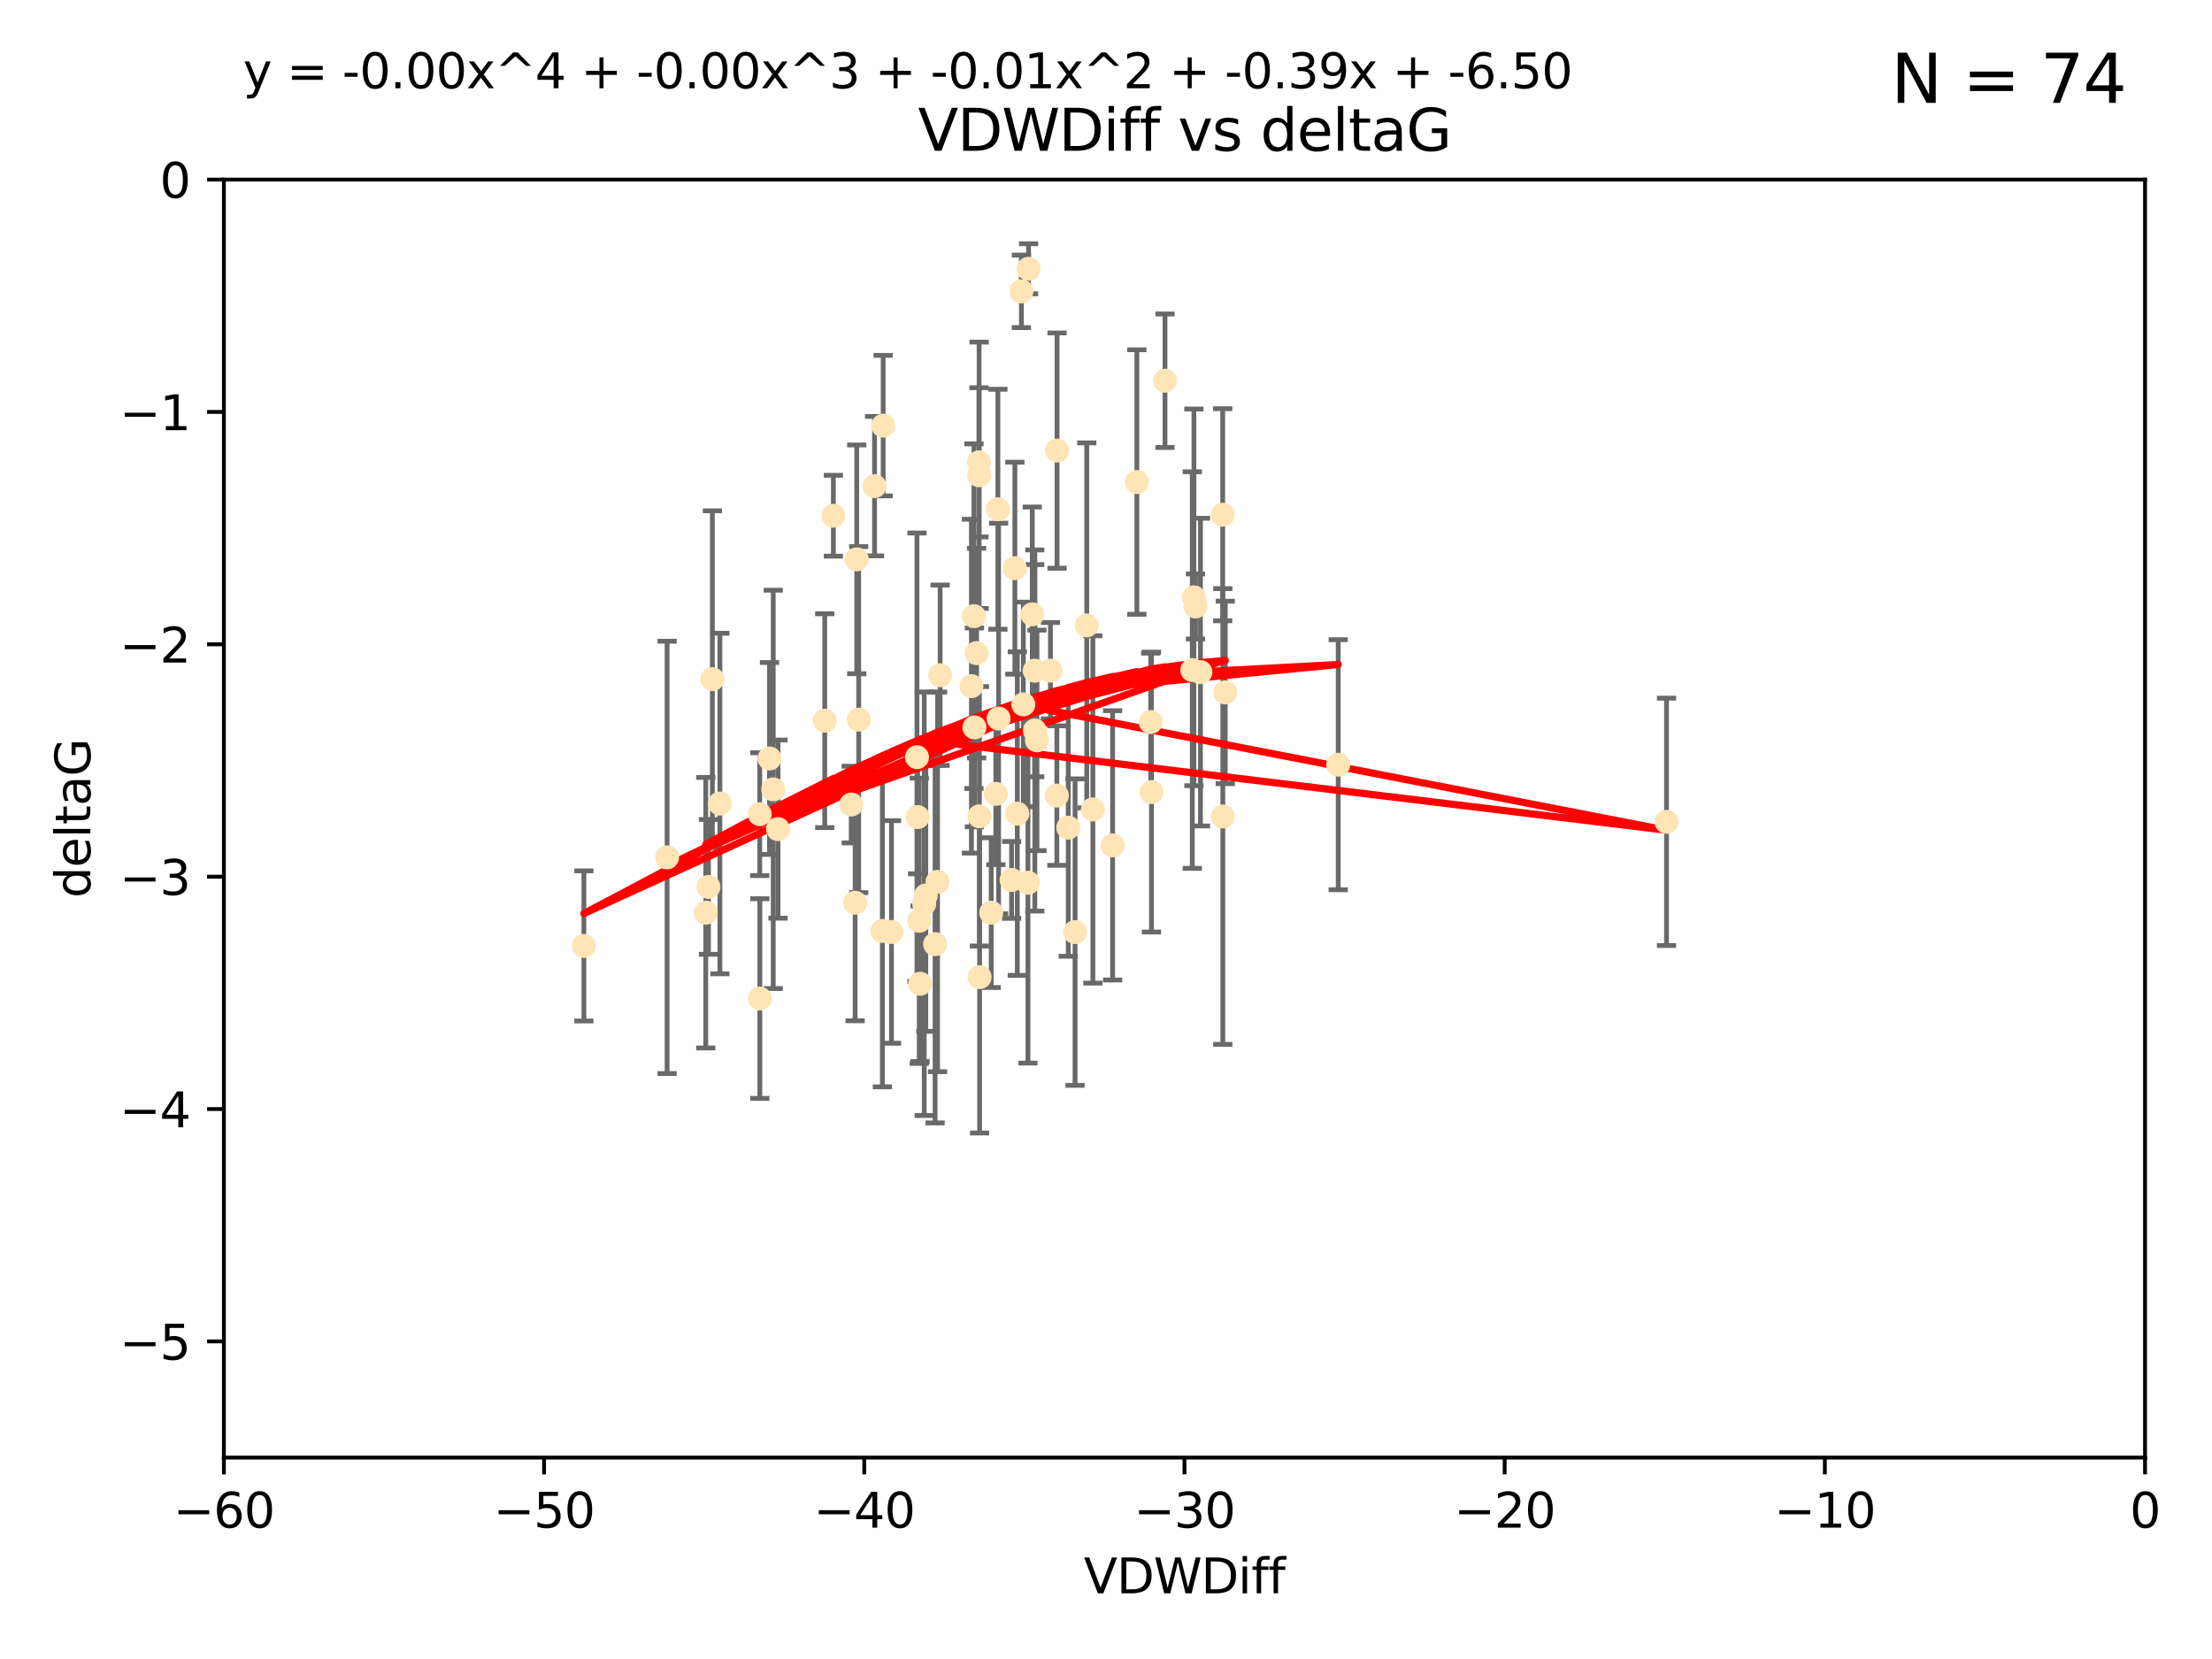 <?xml version="1.0" encoding="utf-8" standalone="no"?>
<!DOCTYPE svg PUBLIC "-//W3C//DTD SVG 1.1//EN"
  "http://www.w3.org/Graphics/SVG/1.1/DTD/svg11.dtd">
<svg xmlns:xlink="http://www.w3.org/1999/xlink" width="460.8pt" height="345.6pt" viewBox="0 0 460.8 345.6" xmlns="http://www.w3.org/2000/svg" version="1.1">
 <defs>
  <style type="text/css">*{stroke-linejoin: round; stroke-linecap: butt}</style>
 </defs>
 <g id="figure_1">
  <g id="patch_1">
   <path d="M 0 345.6 
L 460.8 345.6 
L 460.8 0 
L 0 0 
z
" style="fill: #ffffff"/>
  </g>
  <g id="axes_1">
   <g id="patch_2">
    <path d="M 46.64 303.64 
L 446.85 303.64 
L 446.85 37.411 
L 46.64 37.411 
z
" style="fill: #ffffff"/>
   </g>
   <g id="PathCollection_1">
    <defs>
     <path id="md865c09341" d="M 0 1.118 
C 0.297 1.118 0.581 1 0.791 0.791 
C 1 0.581 1.118 0.297 1.118 0 
C 1.118 -0.297 1 -0.581 0.791 -0.791 
C 0.581 -1 0.297 -1.118 0 -1.118 
C -0.297 -1.118 -0.581 -1 -0.791 -0.791 
C -1 -0.581 -1.118 -0.297 -1.118 0 
C -1.118 0.297 -1 0.581 -0.791 0.791 
C -0.581 1 -0.297 1.118 0 1.118 
z
" style="stroke: #ffe4b5"/>
    </defs>
    <g clip-path="url(#p1e88e13370)">
     <use xlink:href="#md865c09341" x="147.588" y="184.766" style="fill: #ffe4b5; stroke: #ffe4b5"/>
     <use xlink:href="#md865c09341" x="158.268" y="169.607" style="fill: #ffe4b5; stroke: #ffe4b5"/>
     <use xlink:href="#md865c09341" x="173.607" y="107.436" style="fill: #ffe4b5; stroke: #ffe4b5"/>
     <use xlink:href="#md865c09341" x="160.298" y="158.004" style="fill: #ffe4b5; stroke: #ffe4b5"/>
     <use xlink:href="#md865c09341" x="192.864" y="186.549" style="fill: #ffe4b5; stroke: #ffe4b5"/>
     <use xlink:href="#md865c09341" x="161.079" y="164.438" style="fill: #ffe4b5; stroke: #ffe4b5"/>
     <use xlink:href="#md865c09341" x="147.025" y="190.13" style="fill: #ffe4b5; stroke: #ffe4b5"/>
     <use xlink:href="#md865c09341" x="171.808" y="150.131" style="fill: #ffe4b5; stroke: #ffe4b5"/>
     <use xlink:href="#md865c09341" x="149.969" y="167.39" style="fill: #ffe4b5; stroke: #ffe4b5"/>
     <use xlink:href="#md865c09341" x="208.025" y="149.675" style="fill: #ffe4b5; stroke: #ffe4b5"/>
     <use xlink:href="#md865c09341" x="215.547" y="139.719" style="fill: #ffe4b5; stroke: #ffe4b5"/>
     <use xlink:href="#md865c09341" x="195.85" y="140.661" style="fill: #ffe4b5; stroke: #ffe4b5"/>
     <use xlink:href="#md865c09341" x="178.885" y="149.913" style="fill: #ffe4b5; stroke: #ffe4b5"/>
     <use xlink:href="#md865c09341" x="216.016" y="154.227" style="fill: #ffe4b5; stroke: #ffe4b5"/>
     <use xlink:href="#md865c09341" x="202.989" y="151.532" style="fill: #ffe4b5; stroke: #ffe4b5"/>
     <use xlink:href="#md865c09341" x="183.981" y="88.671" style="fill: #ffe4b5; stroke: #ffe4b5"/>
     <use xlink:href="#md865c09341" x="121.635" y="197.053" style="fill: #ffe4b5; stroke: #ffe4b5"/>
     <use xlink:href="#md865c09341" x="227.664" y="168.621" style="fill: #ffe4b5; stroke: #ffe4b5"/>
     <use xlink:href="#md865c09341" x="222.537" y="172.412" style="fill: #ffe4b5; stroke: #ffe4b5"/>
     <use xlink:href="#md865c09341" x="236.832" y="100.413" style="fill: #ffe4b5; stroke: #ffe4b5"/>
     <use xlink:href="#md865c09341" x="220.202" y="93.864" style="fill: #ffe4b5; stroke: #ffe4b5"/>
     <use xlink:href="#md865c09341" x="194.796" y="196.685" style="fill: #ffe4b5; stroke: #ffe4b5"/>
     <use xlink:href="#md865c09341" x="158.289" y="208.018" style="fill: #ffe4b5; stroke: #ffe4b5"/>
     <use xlink:href="#md865c09341" x="203.971" y="99.014" style="fill: #ffe4b5; stroke: #ffe4b5"/>
     <use xlink:href="#md865c09341" x="203.44" y="136.058" style="fill: #ffe4b5; stroke: #ffe4b5"/>
     <use xlink:href="#md865c09341" x="178.473" y="116.525" style="fill: #ffe4b5; stroke: #ffe4b5"/>
     <use xlink:href="#md865c09341" x="195.307" y="183.707" style="fill: #ffe4b5; stroke: #ffe4b5"/>
     <use xlink:href="#md865c09341" x="248.375" y="139.582" style="fill: #ffe4b5; stroke: #ffe4b5"/>
     <use xlink:href="#md865c09341" x="215.044" y="127.973" style="fill: #ffe4b5; stroke: #ffe4b5"/>
     <use xlink:href="#md865c09341" x="220.162" y="165.734" style="fill: #ffe4b5; stroke: #ffe4b5"/>
     <use xlink:href="#md865c09341" x="207.88" y="106.082" style="fill: #ffe4b5; stroke: #ffe4b5"/>
     <use xlink:href="#md865c09341" x="162.073" y="172.719" style="fill: #ffe4b5; stroke: #ffe4b5"/>
     <use xlink:href="#md865c09341" x="202.895" y="128.361" style="fill: #ffe4b5; stroke: #ffe4b5"/>
     <use xlink:href="#md865c09341" x="207.448" y="165.38" style="fill: #ffe4b5; stroke: #ffe4b5"/>
     <use xlink:href="#md865c09341" x="192.534" y="188.264" style="fill: #ffe4b5; stroke: #ffe4b5"/>
     <use xlink:href="#md865c09341" x="254.713" y="107.23" style="fill: #ffe4b5; stroke: #ffe4b5"/>
     <use xlink:href="#md865c09341" x="203.937" y="96.314" style="fill: #ffe4b5; stroke: #ffe4b5"/>
     <use xlink:href="#md865c09341" x="206.488" y="190.122" style="fill: #ffe4b5; stroke: #ffe4b5"/>
     <use xlink:href="#md865c09341" x="239.716" y="150.407" style="fill: #ffe4b5; stroke: #ffe4b5"/>
     <use xlink:href="#md865c09341" x="254.736" y="170.091" style="fill: #ffe4b5; stroke: #ffe4b5"/>
     <use xlink:href="#md865c09341" x="148.403" y="141.486" style="fill: #ffe4b5; stroke: #ffe4b5"/>
     <use xlink:href="#md865c09341" x="177.327" y="167.599" style="fill: #ffe4b5; stroke: #ffe4b5"/>
     <use xlink:href="#md865c09341" x="204.03" y="170.053" style="fill: #ffe4b5; stroke: #ffe4b5"/>
     <use xlink:href="#md865c09341" x="138.969" y="178.609" style="fill: #ffe4b5; stroke: #ffe4b5"/>
     <use xlink:href="#md865c09341" x="223.956" y="194.171" style="fill: #ffe4b5; stroke: #ffe4b5"/>
     <use xlink:href="#md865c09341" x="204.07" y="203.552" style="fill: #ffe4b5; stroke: #ffe4b5"/>
     <use xlink:href="#md865c09341" x="214.267" y="55.993" style="fill: #ffe4b5; stroke: #ffe4b5"/>
     <use xlink:href="#md865c09341" x="191.68" y="204.935" style="fill: #ffe4b5; stroke: #ffe4b5"/>
     <use xlink:href="#md865c09341" x="191.022" y="157.739" style="fill: #ffe4b5; stroke: #ffe4b5"/>
     <use xlink:href="#md865c09341" x="182.183" y="101.272" style="fill: #ffe4b5; stroke: #ffe4b5"/>
     <use xlink:href="#md865c09341" x="213.182" y="146.744" style="fill: #ffe4b5; stroke: #ffe4b5"/>
     <use xlink:href="#md865c09341" x="191.498" y="191.817" style="fill: #ffe4b5; stroke: #ffe4b5"/>
     <use xlink:href="#md865c09341" x="347.165" y="171.206" style="fill: #ffe4b5; stroke: #ffe4b5"/>
     <use xlink:href="#md865c09341" x="211.418" y="118.359" style="fill: #ffe4b5; stroke: #ffe4b5"/>
     <use xlink:href="#md865c09341" x="242.69" y="79.314" style="fill: #ffe4b5; stroke: #ffe4b5"/>
     <use xlink:href="#md865c09341" x="239.871" y="165.004" style="fill: #ffe4b5; stroke: #ffe4b5"/>
     <use xlink:href="#md865c09341" x="250.08" y="140.015" style="fill: #ffe4b5; stroke: #ffe4b5"/>
     <use xlink:href="#md865c09341" x="210.737" y="183.309" style="fill: #ffe4b5; stroke: #ffe4b5"/>
     <use xlink:href="#md865c09341" x="214.139" y="183.887" style="fill: #ffe4b5; stroke: #ffe4b5"/>
     <use xlink:href="#md865c09341" x="211.923" y="169.493" style="fill: #ffe4b5; stroke: #ffe4b5"/>
     <use xlink:href="#md865c09341" x="178.137" y="188.059" style="fill: #ffe4b5; stroke: #ffe4b5"/>
     <use xlink:href="#md865c09341" x="249.042" y="126.338" style="fill: #ffe4b5; stroke: #ffe4b5"/>
     <use xlink:href="#md865c09341" x="255.247" y="144.242" style="fill: #ffe4b5; stroke: #ffe4b5"/>
     <use xlink:href="#md865c09341" x="191.164" y="170.206" style="fill: #ffe4b5; stroke: #ffe4b5"/>
     <use xlink:href="#md865c09341" x="185.708" y="194.143" style="fill: #ffe4b5; stroke: #ffe4b5"/>
     <use xlink:href="#md865c09341" x="226.39" y="130.268" style="fill: #ffe4b5; stroke: #ffe4b5"/>
     <use xlink:href="#md865c09341" x="231.774" y="176.104" style="fill: #ffe4b5; stroke: #ffe4b5"/>
     <use xlink:href="#md865c09341" x="278.774" y="159.303" style="fill: #ffe4b5; stroke: #ffe4b5"/>
     <use xlink:href="#md865c09341" x="218.828" y="139.717" style="fill: #ffe4b5; stroke: #ffe4b5"/>
     <use xlink:href="#md865c09341" x="183.817" y="193.93" style="fill: #ffe4b5; stroke: #ffe4b5"/>
     <use xlink:href="#md865c09341" x="212.776" y="60.697" style="fill: #ffe4b5; stroke: #ffe4b5"/>
     <use xlink:href="#md865c09341" x="248.715" y="124.44" style="fill: #ffe4b5; stroke: #ffe4b5"/>
     <use xlink:href="#md865c09341" x="215.574" y="152.182" style="fill: #ffe4b5; stroke: #ffe4b5"/>
     <use xlink:href="#md865c09341" x="202.366" y="142.938" style="fill: #ffe4b5; stroke: #ffe4b5"/>
    </g>
   </g>
   <g id="matplotlib.axis_1">
    <g id="xtick_1">
     <g id="line2d_1">
      <defs>
       <path id="mcacb048eac" d="M 0 0 
L 0 3.5 
" style="stroke: #000000; stroke-width: 0.8"/>
      </defs>
      <g>
       <use xlink:href="#mcacb048eac" x="46.64" y="303.64" style="stroke: #000000; stroke-width: 0.8"/>
      </g>
     </g>
     <g id="text_1">
      <!-- −60 -->
      <g transform="translate(36.088 318.238)scale(0.1 -0.1)">
       <defs>
        <path id="DejaVuSans-2212" d="M 678 2272 
L 4684 2272 
L 4684 1741 
L 678 1741 
L 678 2272 
z
" transform="scale(0.016)"/>
        <path id="DejaVuSans-36" d="M 2113 2584 
Q 1688 2584 1439 2293 
Q 1191 2003 1191 1497 
Q 1191 994 1439 701 
Q 1688 409 2113 409 
Q 2538 409 2786 701 
Q 3034 994 3034 1497 
Q 3034 2003 2786 2293 
Q 2538 2584 2113 2584 
z
M 3366 4563 
L 3366 3988 
Q 3128 4100 2886 4159 
Q 2644 4219 2406 4219 
Q 1781 4219 1451 3797 
Q 1122 3375 1075 2522 
Q 1259 2794 1537 2939 
Q 1816 3084 2150 3084 
Q 2853 3084 3261 2657 
Q 3669 2231 3669 1497 
Q 3669 778 3244 343 
Q 2819 -91 2113 -91 
Q 1303 -91 875 529 
Q 447 1150 447 2328 
Q 447 3434 972 4092 
Q 1497 4750 2381 4750 
Q 2619 4750 2861 4703 
Q 3103 4656 3366 4563 
z
" transform="scale(0.016)"/>
        <path id="DejaVuSans-30" d="M 2034 4250 
Q 1547 4250 1301 3770 
Q 1056 3291 1056 2328 
Q 1056 1369 1301 889 
Q 1547 409 2034 409 
Q 2525 409 2770 889 
Q 3016 1369 3016 2328 
Q 3016 3291 2770 3770 
Q 2525 4250 2034 4250 
z
M 2034 4750 
Q 2819 4750 3233 4129 
Q 3647 3509 3647 2328 
Q 3647 1150 3233 529 
Q 2819 -91 2034 -91 
Q 1250 -91 836 529 
Q 422 1150 422 2328 
Q 422 3509 836 4129 
Q 1250 4750 2034 4750 
z
" transform="scale(0.016)"/>
       </defs>
       <use xlink:href="#DejaVuSans-2212"/>
       <use xlink:href="#DejaVuSans-36" x="83.789"/>
       <use xlink:href="#DejaVuSans-30" x="147.412"/>
      </g>
     </g>
    </g>
    <g id="xtick_2">
     <g id="line2d_2">
      <g>
       <use xlink:href="#mcacb048eac" x="113.342" y="303.64" style="stroke: #000000; stroke-width: 0.8"/>
      </g>
     </g>
     <g id="text_2">
      <!-- −50 -->
      <g transform="translate(102.789 318.238)scale(0.1 -0.1)">
       <defs>
        <path id="DejaVuSans-35" d="M 691 4666 
L 3169 4666 
L 3169 4134 
L 1269 4134 
L 1269 2991 
Q 1406 3038 1543 3061 
Q 1681 3084 1819 3084 
Q 2600 3084 3056 2656 
Q 3513 2228 3513 1497 
Q 3513 744 3044 326 
Q 2575 -91 1722 -91 
Q 1428 -91 1123 -41 
Q 819 9 494 109 
L 494 744 
Q 775 591 1075 516 
Q 1375 441 1709 441 
Q 2250 441 2565 725 
Q 2881 1009 2881 1497 
Q 2881 1984 2565 2268 
Q 2250 2553 1709 2553 
Q 1456 2553 1204 2497 
Q 953 2441 691 2322 
L 691 4666 
z
" transform="scale(0.016)"/>
       </defs>
       <use xlink:href="#DejaVuSans-2212"/>
       <use xlink:href="#DejaVuSans-35" x="83.789"/>
       <use xlink:href="#DejaVuSans-30" x="147.412"/>
      </g>
     </g>
    </g>
    <g id="xtick_3">
     <g id="line2d_3">
      <g>
       <use xlink:href="#mcacb048eac" x="180.043" y="303.64" style="stroke: #000000; stroke-width: 0.8"/>
      </g>
     </g>
     <g id="text_3">
      <!-- −40 -->
      <g transform="translate(169.491 318.238)scale(0.1 -0.1)">
       <defs>
        <path id="DejaVuSans-34" d="M 2419 4116 
L 825 1625 
L 2419 1625 
L 2419 4116 
z
M 2253 4666 
L 3047 4666 
L 3047 1625 
L 3713 1625 
L 3713 1100 
L 3047 1100 
L 3047 0 
L 2419 0 
L 2419 1100 
L 313 1100 
L 313 1709 
L 2253 4666 
z
" transform="scale(0.016)"/>
       </defs>
       <use xlink:href="#DejaVuSans-2212"/>
       <use xlink:href="#DejaVuSans-34" x="83.789"/>
       <use xlink:href="#DejaVuSans-30" x="147.412"/>
      </g>
     </g>
    </g>
    <g id="xtick_4">
     <g id="line2d_4">
      <g>
       <use xlink:href="#mcacb048eac" x="246.745" y="303.64" style="stroke: #000000; stroke-width: 0.8"/>
      </g>
     </g>
     <g id="text_4">
      <!-- −30 -->
      <g transform="translate(236.193 318.238)scale(0.1 -0.1)">
       <defs>
        <path id="DejaVuSans-33" d="M 2597 2516 
Q 3050 2419 3304 2112 
Q 3559 1806 3559 1356 
Q 3559 666 3084 287 
Q 2609 -91 1734 -91 
Q 1441 -91 1130 -33 
Q 819 25 488 141 
L 488 750 
Q 750 597 1062 519 
Q 1375 441 1716 441 
Q 2309 441 2620 675 
Q 2931 909 2931 1356 
Q 2931 1769 2642 2001 
Q 2353 2234 1838 2234 
L 1294 2234 
L 1294 2753 
L 1863 2753 
Q 2328 2753 2575 2939 
Q 2822 3125 2822 3475 
Q 2822 3834 2567 4026 
Q 2313 4219 1838 4219 
Q 1578 4219 1281 4162 
Q 984 4106 628 3988 
L 628 4550 
Q 988 4650 1302 4700 
Q 1616 4750 1894 4750 
Q 2613 4750 3031 4423 
Q 3450 4097 3450 3541 
Q 3450 3153 3228 2886 
Q 3006 2619 2597 2516 
z
" transform="scale(0.016)"/>
       </defs>
       <use xlink:href="#DejaVuSans-2212"/>
       <use xlink:href="#DejaVuSans-33" x="83.789"/>
       <use xlink:href="#DejaVuSans-30" x="147.412"/>
      </g>
     </g>
    </g>
    <g id="xtick_5">
     <g id="line2d_5">
      <g>
       <use xlink:href="#mcacb048eac" x="313.447" y="303.64" style="stroke: #000000; stroke-width: 0.8"/>
      </g>
     </g>
     <g id="text_5">
      <!-- −20 -->
      <g transform="translate(302.894 318.238)scale(0.1 -0.1)">
       <defs>
        <path id="DejaVuSans-32" d="M 1228 531 
L 3431 531 
L 3431 0 
L 469 0 
L 469 531 
Q 828 903 1448 1529 
Q 2069 2156 2228 2338 
Q 2531 2678 2651 2914 
Q 2772 3150 2772 3378 
Q 2772 3750 2511 3984 
Q 2250 4219 1831 4219 
Q 1534 4219 1204 4116 
Q 875 4013 500 3803 
L 500 4441 
Q 881 4594 1212 4672 
Q 1544 4750 1819 4750 
Q 2544 4750 2975 4387 
Q 3406 4025 3406 3419 
Q 3406 3131 3298 2873 
Q 3191 2616 2906 2266 
Q 2828 2175 2409 1742 
Q 1991 1309 1228 531 
z
" transform="scale(0.016)"/>
       </defs>
       <use xlink:href="#DejaVuSans-2212"/>
       <use xlink:href="#DejaVuSans-32" x="83.789"/>
       <use xlink:href="#DejaVuSans-30" x="147.412"/>
      </g>
     </g>
    </g>
    <g id="xtick_6">
     <g id="line2d_6">
      <g>
       <use xlink:href="#mcacb048eac" x="380.148" y="303.64" style="stroke: #000000; stroke-width: 0.8"/>
      </g>
     </g>
     <g id="text_6">
      <!-- −10 -->
      <g transform="translate(369.596 318.238)scale(0.1 -0.1)">
       <defs>
        <path id="DejaVuSans-31" d="M 794 531 
L 1825 531 
L 1825 4091 
L 703 3866 
L 703 4441 
L 1819 4666 
L 2450 4666 
L 2450 531 
L 3481 531 
L 3481 0 
L 794 0 
L 794 531 
z
" transform="scale(0.016)"/>
       </defs>
       <use xlink:href="#DejaVuSans-2212"/>
       <use xlink:href="#DejaVuSans-31" x="83.789"/>
       <use xlink:href="#DejaVuSans-30" x="147.412"/>
      </g>
     </g>
    </g>
    <g id="xtick_7">
     <g id="line2d_7">
      <g>
       <use xlink:href="#mcacb048eac" x="446.85" y="303.64" style="stroke: #000000; stroke-width: 0.8"/>
      </g>
     </g>
     <g id="text_7">
      <!-- 0 -->
      <g transform="translate(443.669 318.238)scale(0.1 -0.1)">
       <use xlink:href="#DejaVuSans-30"/>
      </g>
     </g>
    </g>
    <g id="text_8">
     <!-- VDWDiff -->
     <g transform="translate(225.772 331.917)scale(0.1 -0.1)">
      <defs>
       <path id="DejaVuSans-56" d="M 1831 0 
L 50 4666 
L 709 4666 
L 2188 738 
L 3669 4666 
L 4325 4666 
L 2547 0 
L 1831 0 
z
" transform="scale(0.016)"/>
       <path id="DejaVuSans-44" d="M 1259 4147 
L 1259 519 
L 2022 519 
Q 2988 519 3436 956 
Q 3884 1394 3884 2338 
Q 3884 3275 3436 3711 
Q 2988 4147 2022 4147 
L 1259 4147 
z
M 628 4666 
L 1925 4666 
Q 3281 4666 3915 4102 
Q 4550 3538 4550 2338 
Q 4550 1131 3912 565 
Q 3275 0 1925 0 
L 628 0 
L 628 4666 
z
" transform="scale(0.016)"/>
       <path id="DejaVuSans-57" d="M 213 4666 
L 850 4666 
L 1831 722 
L 2809 4666 
L 3519 4666 
L 4500 722 
L 5478 4666 
L 6119 4666 
L 4947 0 
L 4153 0 
L 3169 4050 
L 2175 0 
L 1381 0 
L 213 4666 
z
" transform="scale(0.016)"/>
       <path id="DejaVuSans-69" d="M 603 3500 
L 1178 3500 
L 1178 0 
L 603 0 
L 603 3500 
z
M 603 4863 
L 1178 4863 
L 1178 4134 
L 603 4134 
L 603 4863 
z
" transform="scale(0.016)"/>
       <path id="DejaVuSans-66" d="M 2375 4863 
L 2375 4384 
L 1825 4384 
Q 1516 4384 1395 4259 
Q 1275 4134 1275 3809 
L 1275 3500 
L 2222 3500 
L 2222 3053 
L 1275 3053 
L 1275 0 
L 697 0 
L 697 3053 
L 147 3053 
L 147 3500 
L 697 3500 
L 697 3744 
Q 697 4328 969 4595 
Q 1241 4863 1831 4863 
L 2375 4863 
z
" transform="scale(0.016)"/>
      </defs>
      <use xlink:href="#DejaVuSans-56"/>
      <use xlink:href="#DejaVuSans-44" x="68.408"/>
      <use xlink:href="#DejaVuSans-57" x="145.41"/>
      <use xlink:href="#DejaVuSans-44" x="244.287"/>
      <use xlink:href="#DejaVuSans-69" x="321.289"/>
      <use xlink:href="#DejaVuSans-66" x="349.072"/>
      <use xlink:href="#DejaVuSans-66" x="384.277"/>
     </g>
    </g>
   </g>
   <g id="matplotlib.axis_2">
    <g id="ytick_1">
     <g id="line2d_8">
      <defs>
       <path id="m0f5e68c140" d="M 0 0 
L -3.5 0 
" style="stroke: #000000; stroke-width: 0.8"/>
      </defs>
      <g>
       <use xlink:href="#m0f5e68c140" x="46.64" y="279.437" style="stroke: #000000; stroke-width: 0.8"/>
      </g>
     </g>
     <g id="text_9">
      <!-- −5 -->
      <g transform="translate(24.898 283.237)scale(0.1 -0.1)">
       <use xlink:href="#DejaVuSans-2212"/>
       <use xlink:href="#DejaVuSans-35" x="83.789"/>
      </g>
     </g>
    </g>
    <g id="ytick_2">
     <g id="line2d_9">
      <g>
       <use xlink:href="#m0f5e68c140" x="46.64" y="231.032" style="stroke: #000000; stroke-width: 0.8"/>
      </g>
     </g>
     <g id="text_10">
      <!-- −4 -->
      <g transform="translate(24.898 234.831)scale(0.1 -0.1)">
       <use xlink:href="#DejaVuSans-2212"/>
       <use xlink:href="#DejaVuSans-34" x="83.789"/>
      </g>
     </g>
    </g>
    <g id="ytick_3">
     <g id="line2d_10">
      <g>
       <use xlink:href="#m0f5e68c140" x="46.64" y="182.627" style="stroke: #000000; stroke-width: 0.8"/>
      </g>
     </g>
     <g id="text_11">
      <!-- −3 -->
      <g transform="translate(24.898 186.426)scale(0.1 -0.1)">
       <use xlink:href="#DejaVuSans-2212"/>
       <use xlink:href="#DejaVuSans-33" x="83.789"/>
      </g>
     </g>
    </g>
    <g id="ytick_4">
     <g id="line2d_11">
      <g>
       <use xlink:href="#m0f5e68c140" x="46.64" y="134.222" style="stroke: #000000; stroke-width: 0.8"/>
      </g>
     </g>
     <g id="text_12">
      <!-- −2 -->
      <g transform="translate(24.898 138.021)scale(0.1 -0.1)">
       <use xlink:href="#DejaVuSans-2212"/>
       <use xlink:href="#DejaVuSans-32" x="83.789"/>
      </g>
     </g>
    </g>
    <g id="ytick_5">
     <g id="line2d_12">
      <g>
       <use xlink:href="#m0f5e68c140" x="46.64" y="85.816" style="stroke: #000000; stroke-width: 0.8"/>
      </g>
     </g>
     <g id="text_13">
      <!-- −1 -->
      <g transform="translate(24.898 89.616)scale(0.1 -0.1)">
       <use xlink:href="#DejaVuSans-2212"/>
       <use xlink:href="#DejaVuSans-31" x="83.789"/>
      </g>
     </g>
    </g>
    <g id="ytick_6">
     <g id="line2d_13">
      <g>
       <use xlink:href="#m0f5e68c140" x="46.64" y="37.411" style="stroke: #000000; stroke-width: 0.8"/>
      </g>
     </g>
     <g id="text_14">
      <!-- 0 -->
      <g transform="translate(33.278 41.21)scale(0.1 -0.1)">
       <use xlink:href="#DejaVuSans-30"/>
      </g>
     </g>
    </g>
    <g id="text_15">
     <!-- deltaG -->
     <g transform="translate(18.818 187.064)rotate(-90)scale(0.1 -0.1)">
      <defs>
       <path id="DejaVuSans-64" d="M 2906 2969 
L 2906 4863 
L 3481 4863 
L 3481 0 
L 2906 0 
L 2906 525 
Q 2725 213 2448 61 
Q 2172 -91 1784 -91 
Q 1150 -91 751 415 
Q 353 922 353 1747 
Q 353 2572 751 3078 
Q 1150 3584 1784 3584 
Q 2172 3584 2448 3432 
Q 2725 3281 2906 2969 
z
M 947 1747 
Q 947 1113 1208 752 
Q 1469 391 1925 391 
Q 2381 391 2643 752 
Q 2906 1113 2906 1747 
Q 2906 2381 2643 2742 
Q 2381 3103 1925 3103 
Q 1469 3103 1208 2742 
Q 947 2381 947 1747 
z
" transform="scale(0.016)"/>
       <path id="DejaVuSans-65" d="M 3597 1894 
L 3597 1613 
L 953 1613 
Q 991 1019 1311 708 
Q 1631 397 2203 397 
Q 2534 397 2845 478 
Q 3156 559 3463 722 
L 3463 178 
Q 3153 47 2828 -22 
Q 2503 -91 2169 -91 
Q 1331 -91 842 396 
Q 353 884 353 1716 
Q 353 2575 817 3079 
Q 1281 3584 2069 3584 
Q 2775 3584 3186 3129 
Q 3597 2675 3597 1894 
z
M 3022 2063 
Q 3016 2534 2758 2815 
Q 2500 3097 2075 3097 
Q 1594 3097 1305 2825 
Q 1016 2553 972 2059 
L 3022 2063 
z
" transform="scale(0.016)"/>
       <path id="DejaVuSans-6c" d="M 603 4863 
L 1178 4863 
L 1178 0 
L 603 0 
L 603 4863 
z
" transform="scale(0.016)"/>
       <path id="DejaVuSans-74" d="M 1172 4494 
L 1172 3500 
L 2356 3500 
L 2356 3053 
L 1172 3053 
L 1172 1153 
Q 1172 725 1289 603 
Q 1406 481 1766 481 
L 2356 481 
L 2356 0 
L 1766 0 
Q 1100 0 847 248 
Q 594 497 594 1153 
L 594 3053 
L 172 3053 
L 172 3500 
L 594 3500 
L 594 4494 
L 1172 4494 
z
" transform="scale(0.016)"/>
       <path id="DejaVuSans-61" d="M 2194 1759 
Q 1497 1759 1228 1600 
Q 959 1441 959 1056 
Q 959 750 1161 570 
Q 1363 391 1709 391 
Q 2188 391 2477 730 
Q 2766 1069 2766 1631 
L 2766 1759 
L 2194 1759 
z
M 3341 1997 
L 3341 0 
L 2766 0 
L 2766 531 
Q 2569 213 2275 61 
Q 1981 -91 1556 -91 
Q 1019 -91 701 211 
Q 384 513 384 1019 
Q 384 1609 779 1909 
Q 1175 2209 1959 2209 
L 2766 2209 
L 2766 2266 
Q 2766 2663 2505 2880 
Q 2244 3097 1772 3097 
Q 1472 3097 1187 3025 
Q 903 2953 641 2809 
L 641 3341 
Q 956 3463 1253 3523 
Q 1550 3584 1831 3584 
Q 2591 3584 2966 3190 
Q 3341 2797 3341 1997 
z
" transform="scale(0.016)"/>
       <path id="DejaVuSans-47" d="M 3809 666 
L 3809 1919 
L 2778 1919 
L 2778 2438 
L 4434 2438 
L 4434 434 
Q 4069 175 3628 42 
Q 3188 -91 2688 -91 
Q 1594 -91 976 548 
Q 359 1188 359 2328 
Q 359 3472 976 4111 
Q 1594 4750 2688 4750 
Q 3144 4750 3555 4637 
Q 3966 4525 4313 4306 
L 4313 3634 
Q 3963 3931 3569 4081 
Q 3175 4231 2741 4231 
Q 1884 4231 1454 3753 
Q 1025 3275 1025 2328 
Q 1025 1384 1454 906 
Q 1884 428 2741 428 
Q 3075 428 3337 486 
Q 3600 544 3809 666 
z
" transform="scale(0.016)"/>
      </defs>
      <use xlink:href="#DejaVuSans-64"/>
      <use xlink:href="#DejaVuSans-65" x="63.477"/>
      <use xlink:href="#DejaVuSans-6c" x="125"/>
      <use xlink:href="#DejaVuSans-74" x="152.783"/>
      <use xlink:href="#DejaVuSans-61" x="191.992"/>
      <use xlink:href="#DejaVuSans-47" x="253.271"/>
     </g>
    </g>
   </g>
   <g id="LineCollection_1">
    <path d="M 147.588 198.805 
L 147.588 170.727 
" clip-path="url(#p1e88e13370)" style="fill: none; stroke: #696969"/>
    <path d="M 158.268 182.403 
L 158.268 156.81 
" clip-path="url(#p1e88e13370)" style="fill: none; stroke: #696969"/>
    <path d="M 173.607 115.86 
L 173.607 99.013 
" clip-path="url(#p1e88e13370)" style="fill: none; stroke: #696969"/>
    <path d="M 160.298 177.999 
L 160.298 138.009 
" clip-path="url(#p1e88e13370)" style="fill: none; stroke: #696969"/>
    <path d="M 192.864 214.844 
L 192.864 158.255 
" clip-path="url(#p1e88e13370)" style="fill: none; stroke: #696969"/>
    <path d="M 161.079 205.929 
L 161.079 122.946 
" clip-path="url(#p1e88e13370)" style="fill: none; stroke: #696969"/>
    <path d="M 147.025 218.31 
L 147.025 161.95 
" clip-path="url(#p1e88e13370)" style="fill: none; stroke: #696969"/>
    <path d="M 171.808 172.406 
L 171.808 127.855 
" clip-path="url(#p1e88e13370)" style="fill: none; stroke: #696969"/>
    <path d="M 149.969 202.867 
L 149.969 131.914 
" clip-path="url(#p1e88e13370)" style="fill: none; stroke: #696969"/>
    <path d="M 208.025 190.364 
L 208.025 108.987 
" clip-path="url(#p1e88e13370)" style="fill: none; stroke: #696969"/>
    <path d="M 215.547 161.816 
L 215.547 117.621 
" clip-path="url(#p1e88e13370)" style="fill: none; stroke: #696969"/>
    <path d="M 195.85 159.451 
L 195.85 121.871 
" clip-path="url(#p1e88e13370)" style="fill: none; stroke: #696969"/>
    <path d="M 178.885 185.953 
L 178.885 113.873 
" clip-path="url(#p1e88e13370)" style="fill: none; stroke: #696969"/>
    <path d="M 216.016 177.192 
L 216.016 131.263 
" clip-path="url(#p1e88e13370)" style="fill: none; stroke: #696969"/>
    <path d="M 202.989 172.239 
L 202.989 130.826 
" clip-path="url(#p1e88e13370)" style="fill: none; stroke: #696969"/>
    <path d="M 183.981 103.312 
L 183.981 74.03 
" clip-path="url(#p1e88e13370)" style="fill: none; stroke: #696969"/>
    <path d="M 121.635 212.688 
L 121.635 181.417 
" clip-path="url(#p1e88e13370)" style="fill: none; stroke: #696969"/>
    <path d="M 227.664 204.796 
L 227.664 132.447 
" clip-path="url(#p1e88e13370)" style="fill: none; stroke: #696969"/>
    <path d="M 222.537 199.209 
L 222.537 145.614 
" clip-path="url(#p1e88e13370)" style="fill: none; stroke: #696969"/>
    <path d="M 236.832 127.966 
L 236.832 72.859 
" clip-path="url(#p1e88e13370)" style="fill: none; stroke: #696969"/>
    <path d="M 220.202 118.369 
L 220.202 69.359 
" clip-path="url(#p1e88e13370)" style="fill: none; stroke: #696969"/>
    <path d="M 194.796 233.927 
L 194.796 159.444 
" clip-path="url(#p1e88e13370)" style="fill: none; stroke: #696969"/>
    <path d="M 158.289 228.817 
L 158.289 187.219 
" clip-path="url(#p1e88e13370)" style="fill: none; stroke: #696969"/>
    <path d="M 203.971 126.762 
L 203.971 71.267 
" clip-path="url(#p1e88e13370)" style="fill: none; stroke: #696969"/>
    <path d="M 203.44 157.897 
L 203.44 114.219 
" clip-path="url(#p1e88e13370)" style="fill: none; stroke: #696969"/>
    <path d="M 178.473 140.352 
L 178.473 92.698 
" clip-path="url(#p1e88e13370)" style="fill: none; stroke: #696969"/>
    <path d="M 195.307 223.253 
L 195.307 144.162 
" clip-path="url(#p1e88e13370)" style="fill: none; stroke: #696969"/>
    <path d="M 248.375 180.893 
L 248.375 98.27 
" clip-path="url(#p1e88e13370)" style="fill: none; stroke: #696969"/>
    <path d="M 215.044 150.324 
L 215.044 105.623 
" clip-path="url(#p1e88e13370)" style="fill: none; stroke: #696969"/>
    <path d="M 220.162 180.261 
L 220.162 151.208 
" clip-path="url(#p1e88e13370)" style="fill: none; stroke: #696969"/>
    <path d="M 207.88 131.075 
L 207.88 81.088 
" clip-path="url(#p1e88e13370)" style="fill: none; stroke: #696969"/>
    <path d="M 162.073 191.277 
L 162.073 154.16 
" clip-path="url(#p1e88e13370)" style="fill: none; stroke: #696969"/>
    <path d="M 202.895 164.254 
L 202.895 92.467 
" clip-path="url(#p1e88e13370)" style="fill: none; stroke: #696969"/>
    <path d="M 207.448 180.123 
L 207.448 150.637 
" clip-path="url(#p1e88e13370)" style="fill: none; stroke: #696969"/>
    <path d="M 192.534 232.379 
L 192.534 144.149 
" clip-path="url(#p1e88e13370)" style="fill: none; stroke: #696969"/>
    <path d="M 254.713 129.322 
L 254.713 85.138 
" clip-path="url(#p1e88e13370)" style="fill: none; stroke: #696969"/>
    <path d="M 203.937 111.851 
L 203.937 80.778 
" clip-path="url(#p1e88e13370)" style="fill: none; stroke: #696969"/>
    <path d="M 206.488 205.72 
L 206.488 174.523 
" clip-path="url(#p1e88e13370)" style="fill: none; stroke: #696969"/>
    <path d="M 239.716 164.755 
L 239.716 136.059 
" clip-path="url(#p1e88e13370)" style="fill: none; stroke: #696969"/>
    <path d="M 254.736 217.56 
L 254.736 122.622 
" clip-path="url(#p1e88e13370)" style="fill: none; stroke: #696969"/>
    <path d="M 148.403 176.566 
L 148.403 106.406 
" clip-path="url(#p1e88e13370)" style="fill: none; stroke: #696969"/>
    <path d="M 177.327 175.582 
L 177.327 159.615 
" clip-path="url(#p1e88e13370)" style="fill: none; stroke: #696969"/>
    <path d="M 204.03 197.074 
L 204.03 143.032 
" clip-path="url(#p1e88e13370)" style="fill: none; stroke: #696969"/>
    <path d="M 138.969 223.643 
L 138.969 133.574 
" clip-path="url(#p1e88e13370)" style="fill: none; stroke: #696969"/>
    <path d="M 223.956 226.093 
L 223.956 162.249 
" clip-path="url(#p1e88e13370)" style="fill: none; stroke: #696969"/>
    <path d="M 204.07 236.03 
L 204.07 171.073 
" clip-path="url(#p1e88e13370)" style="fill: none; stroke: #696969"/>
    <path d="M 214.267 61.206 
L 214.267 50.78 
" clip-path="url(#p1e88e13370)" style="fill: none; stroke: #696969"/>
    <path d="M 191.68 221.14 
L 191.68 188.73 
" clip-path="url(#p1e88e13370)" style="fill: none; stroke: #696969"/>
    <path d="M 191.022 204.444 
L 191.022 111.035 
" clip-path="url(#p1e88e13370)" style="fill: none; stroke: #696969"/>
    <path d="M 182.183 115.797 
L 182.183 86.747 
" clip-path="url(#p1e88e13370)" style="fill: none; stroke: #696969"/>
    <path d="M 213.182 168.063 
L 213.182 125.426 
" clip-path="url(#p1e88e13370)" style="fill: none; stroke: #696969"/>
    <path d="M 191.498 221.536 
L 191.498 162.098 
" clip-path="url(#p1e88e13370)" style="fill: none; stroke: #696969"/>
    <path d="M 347.165 196.971 
L 347.165 145.442 
" clip-path="url(#p1e88e13370)" style="fill: none; stroke: #696969"/>
    <path d="M 211.418 140.438 
L 211.418 96.281 
" clip-path="url(#p1e88e13370)" style="fill: none; stroke: #696969"/>
    <path d="M 242.69 93.218 
L 242.69 65.41 
" clip-path="url(#p1e88e13370)" style="fill: none; stroke: #696969"/>
    <path d="M 239.871 194.159 
L 239.871 135.85 
" clip-path="url(#p1e88e13370)" style="fill: none; stroke: #696969"/>
    <path d="M 250.08 172.063 
L 250.08 107.966 
" clip-path="url(#p1e88e13370)" style="fill: none; stroke: #696969"/>
    <path d="M 210.737 191.318 
L 210.737 175.301 
" clip-path="url(#p1e88e13370)" style="fill: none; stroke: #696969"/>
    <path d="M 214.139 221.457 
L 214.139 146.317 
" clip-path="url(#p1e88e13370)" style="fill: none; stroke: #696969"/>
    <path d="M 211.923 203.195 
L 211.923 135.792 
" clip-path="url(#p1e88e13370)" style="fill: none; stroke: #696969"/>
    <path d="M 178.137 212.649 
L 178.137 163.47 
" clip-path="url(#p1e88e13370)" style="fill: none; stroke: #696969"/>
    <path d="M 249.042 133.109 
L 249.042 119.568 
" clip-path="url(#p1e88e13370)" style="fill: none; stroke: #696969"/>
    <path d="M 255.247 163.248 
L 255.247 125.236 
" clip-path="url(#p1e88e13370)" style="fill: none; stroke: #696969"/>
    <path d="M 191.164 182.024 
L 191.164 158.388 
" clip-path="url(#p1e88e13370)" style="fill: none; stroke: #696969"/>
    <path d="M 185.708 217.327 
L 185.708 170.96 
" clip-path="url(#p1e88e13370)" style="fill: none; stroke: #696969"/>
    <path d="M 226.39 168.279 
L 226.39 92.257 
" clip-path="url(#p1e88e13370)" style="fill: none; stroke: #696969"/>
    <path d="M 231.774 204.151 
L 231.774 148.056 
" clip-path="url(#p1e88e13370)" style="fill: none; stroke: #696969"/>
    <path d="M 278.774 185.353 
L 278.774 133.253 
" clip-path="url(#p1e88e13370)" style="fill: none; stroke: #696969"/>
    <path d="M 218.828 149.749 
L 218.828 129.685 
" clip-path="url(#p1e88e13370)" style="fill: none; stroke: #696969"/>
    <path d="M 183.817 226.405 
L 183.817 161.455 
" clip-path="url(#p1e88e13370)" style="fill: none; stroke: #696969"/>
    <path d="M 212.776 68.247 
L 212.776 53.147 
" clip-path="url(#p1e88e13370)" style="fill: none; stroke: #696969"/>
    <path d="M 248.715 163.673 
L 248.715 85.207 
" clip-path="url(#p1e88e13370)" style="fill: none; stroke: #696969"/>
    <path d="M 215.574 189.798 
L 215.574 114.566 
" clip-path="url(#p1e88e13370)" style="fill: none; stroke: #696969"/>
    <path d="M 202.366 177.716 
L 202.366 108.161 
" clip-path="url(#p1e88e13370)" style="fill: none; stroke: #696969"/>
   </g>
   <g id="line2d_14">
    <defs>
     <path id="m2bc7826e51" d="M 2 0 
L -2 -0 
" style="stroke: #696969"/>
    </defs>
    <g clip-path="url(#p1e88e13370)">
     <use xlink:href="#m2bc7826e51" x="147.588" y="198.805" style="fill: #696969; stroke: #696969"/>
     <use xlink:href="#m2bc7826e51" x="158.268" y="182.403" style="fill: #696969; stroke: #696969"/>
     <use xlink:href="#m2bc7826e51" x="173.607" y="115.86" style="fill: #696969; stroke: #696969"/>
     <use xlink:href="#m2bc7826e51" x="160.298" y="177.999" style="fill: #696969; stroke: #696969"/>
     <use xlink:href="#m2bc7826e51" x="192.864" y="214.844" style="fill: #696969; stroke: #696969"/>
     <use xlink:href="#m2bc7826e51" x="161.079" y="205.929" style="fill: #696969; stroke: #696969"/>
     <use xlink:href="#m2bc7826e51" x="147.025" y="218.31" style="fill: #696969; stroke: #696969"/>
     <use xlink:href="#m2bc7826e51" x="171.808" y="172.406" style="fill: #696969; stroke: #696969"/>
     <use xlink:href="#m2bc7826e51" x="149.969" y="202.867" style="fill: #696969; stroke: #696969"/>
     <use xlink:href="#m2bc7826e51" x="208.025" y="190.364" style="fill: #696969; stroke: #696969"/>
     <use xlink:href="#m2bc7826e51" x="215.547" y="161.816" style="fill: #696969; stroke: #696969"/>
     <use xlink:href="#m2bc7826e51" x="195.85" y="159.451" style="fill: #696969; stroke: #696969"/>
     <use xlink:href="#m2bc7826e51" x="178.885" y="185.953" style="fill: #696969; stroke: #696969"/>
     <use xlink:href="#m2bc7826e51" x="216.016" y="177.192" style="fill: #696969; stroke: #696969"/>
     <use xlink:href="#m2bc7826e51" x="202.989" y="172.239" style="fill: #696969; stroke: #696969"/>
     <use xlink:href="#m2bc7826e51" x="183.981" y="103.312" style="fill: #696969; stroke: #696969"/>
     <use xlink:href="#m2bc7826e51" x="121.635" y="212.688" style="fill: #696969; stroke: #696969"/>
     <use xlink:href="#m2bc7826e51" x="227.664" y="204.796" style="fill: #696969; stroke: #696969"/>
     <use xlink:href="#m2bc7826e51" x="222.537" y="199.209" style="fill: #696969; stroke: #696969"/>
     <use xlink:href="#m2bc7826e51" x="236.832" y="127.966" style="fill: #696969; stroke: #696969"/>
     <use xlink:href="#m2bc7826e51" x="220.202" y="118.369" style="fill: #696969; stroke: #696969"/>
     <use xlink:href="#m2bc7826e51" x="194.796" y="233.927" style="fill: #696969; stroke: #696969"/>
     <use xlink:href="#m2bc7826e51" x="158.289" y="228.817" style="fill: #696969; stroke: #696969"/>
     <use xlink:href="#m2bc7826e51" x="203.971" y="126.762" style="fill: #696969; stroke: #696969"/>
     <use xlink:href="#m2bc7826e51" x="203.44" y="157.897" style="fill: #696969; stroke: #696969"/>
     <use xlink:href="#m2bc7826e51" x="178.473" y="140.352" style="fill: #696969; stroke: #696969"/>
     <use xlink:href="#m2bc7826e51" x="195.307" y="223.253" style="fill: #696969; stroke: #696969"/>
     <use xlink:href="#m2bc7826e51" x="248.375" y="180.893" style="fill: #696969; stroke: #696969"/>
     <use xlink:href="#m2bc7826e51" x="215.044" y="150.324" style="fill: #696969; stroke: #696969"/>
     <use xlink:href="#m2bc7826e51" x="220.162" y="180.261" style="fill: #696969; stroke: #696969"/>
     <use xlink:href="#m2bc7826e51" x="207.88" y="131.075" style="fill: #696969; stroke: #696969"/>
     <use xlink:href="#m2bc7826e51" x="162.073" y="191.277" style="fill: #696969; stroke: #696969"/>
     <use xlink:href="#m2bc7826e51" x="202.895" y="164.254" style="fill: #696969; stroke: #696969"/>
     <use xlink:href="#m2bc7826e51" x="207.448" y="180.123" style="fill: #696969; stroke: #696969"/>
     <use xlink:href="#m2bc7826e51" x="192.534" y="232.379" style="fill: #696969; stroke: #696969"/>
     <use xlink:href="#m2bc7826e51" x="254.713" y="129.322" style="fill: #696969; stroke: #696969"/>
     <use xlink:href="#m2bc7826e51" x="203.937" y="111.851" style="fill: #696969; stroke: #696969"/>
     <use xlink:href="#m2bc7826e51" x="206.488" y="205.72" style="fill: #696969; stroke: #696969"/>
     <use xlink:href="#m2bc7826e51" x="239.716" y="164.755" style="fill: #696969; stroke: #696969"/>
     <use xlink:href="#m2bc7826e51" x="254.736" y="217.56" style="fill: #696969; stroke: #696969"/>
     <use xlink:href="#m2bc7826e51" x="148.403" y="176.566" style="fill: #696969; stroke: #696969"/>
     <use xlink:href="#m2bc7826e51" x="177.327" y="175.582" style="fill: #696969; stroke: #696969"/>
     <use xlink:href="#m2bc7826e51" x="204.03" y="197.074" style="fill: #696969; stroke: #696969"/>
     <use xlink:href="#m2bc7826e51" x="138.969" y="223.643" style="fill: #696969; stroke: #696969"/>
     <use xlink:href="#m2bc7826e51" x="223.956" y="226.093" style="fill: #696969; stroke: #696969"/>
     <use xlink:href="#m2bc7826e51" x="204.07" y="236.03" style="fill: #696969; stroke: #696969"/>
     <use xlink:href="#m2bc7826e51" x="214.267" y="61.206" style="fill: #696969; stroke: #696969"/>
     <use xlink:href="#m2bc7826e51" x="191.68" y="221.14" style="fill: #696969; stroke: #696969"/>
     <use xlink:href="#m2bc7826e51" x="191.022" y="204.444" style="fill: #696969; stroke: #696969"/>
     <use xlink:href="#m2bc7826e51" x="182.183" y="115.797" style="fill: #696969; stroke: #696969"/>
     <use xlink:href="#m2bc7826e51" x="213.182" y="168.063" style="fill: #696969; stroke: #696969"/>
     <use xlink:href="#m2bc7826e51" x="191.498" y="221.536" style="fill: #696969; stroke: #696969"/>
     <use xlink:href="#m2bc7826e51" x="347.165" y="196.971" style="fill: #696969; stroke: #696969"/>
     <use xlink:href="#m2bc7826e51" x="211.418" y="140.438" style="fill: #696969; stroke: #696969"/>
     <use xlink:href="#m2bc7826e51" x="242.69" y="93.218" style="fill: #696969; stroke: #696969"/>
     <use xlink:href="#m2bc7826e51" x="239.871" y="194.159" style="fill: #696969; stroke: #696969"/>
     <use xlink:href="#m2bc7826e51" x="250.08" y="172.063" style="fill: #696969; stroke: #696969"/>
     <use xlink:href="#m2bc7826e51" x="210.737" y="191.318" style="fill: #696969; stroke: #696969"/>
     <use xlink:href="#m2bc7826e51" x="214.139" y="221.457" style="fill: #696969; stroke: #696969"/>
     <use xlink:href="#m2bc7826e51" x="211.923" y="203.195" style="fill: #696969; stroke: #696969"/>
     <use xlink:href="#m2bc7826e51" x="178.137" y="212.649" style="fill: #696969; stroke: #696969"/>
     <use xlink:href="#m2bc7826e51" x="249.042" y="133.109" style="fill: #696969; stroke: #696969"/>
     <use xlink:href="#m2bc7826e51" x="255.247" y="163.248" style="fill: #696969; stroke: #696969"/>
     <use xlink:href="#m2bc7826e51" x="191.164" y="182.024" style="fill: #696969; stroke: #696969"/>
     <use xlink:href="#m2bc7826e51" x="185.708" y="217.327" style="fill: #696969; stroke: #696969"/>
     <use xlink:href="#m2bc7826e51" x="226.39" y="168.279" style="fill: #696969; stroke: #696969"/>
     <use xlink:href="#m2bc7826e51" x="231.774" y="204.151" style="fill: #696969; stroke: #696969"/>
     <use xlink:href="#m2bc7826e51" x="278.774" y="185.353" style="fill: #696969; stroke: #696969"/>
     <use xlink:href="#m2bc7826e51" x="218.828" y="149.749" style="fill: #696969; stroke: #696969"/>
     <use xlink:href="#m2bc7826e51" x="183.817" y="226.405" style="fill: #696969; stroke: #696969"/>
     <use xlink:href="#m2bc7826e51" x="212.776" y="68.247" style="fill: #696969; stroke: #696969"/>
     <use xlink:href="#m2bc7826e51" x="248.715" y="163.673" style="fill: #696969; stroke: #696969"/>
     <use xlink:href="#m2bc7826e51" x="215.574" y="189.798" style="fill: #696969; stroke: #696969"/>
     <use xlink:href="#m2bc7826e51" x="202.366" y="177.716" style="fill: #696969; stroke: #696969"/>
    </g>
   </g>
   <g id="line2d_15">
    <g clip-path="url(#p1e88e13370)">
     <use xlink:href="#m2bc7826e51" x="147.588" y="170.727" style="fill: #696969; stroke: #696969"/>
     <use xlink:href="#m2bc7826e51" x="158.268" y="156.81" style="fill: #696969; stroke: #696969"/>
     <use xlink:href="#m2bc7826e51" x="173.607" y="99.013" style="fill: #696969; stroke: #696969"/>
     <use xlink:href="#m2bc7826e51" x="160.298" y="138.009" style="fill: #696969; stroke: #696969"/>
     <use xlink:href="#m2bc7826e51" x="192.864" y="158.255" style="fill: #696969; stroke: #696969"/>
     <use xlink:href="#m2bc7826e51" x="161.079" y="122.946" style="fill: #696969; stroke: #696969"/>
     <use xlink:href="#m2bc7826e51" x="147.025" y="161.95" style="fill: #696969; stroke: #696969"/>
     <use xlink:href="#m2bc7826e51" x="171.808" y="127.855" style="fill: #696969; stroke: #696969"/>
     <use xlink:href="#m2bc7826e51" x="149.969" y="131.914" style="fill: #696969; stroke: #696969"/>
     <use xlink:href="#m2bc7826e51" x="208.025" y="108.987" style="fill: #696969; stroke: #696969"/>
     <use xlink:href="#m2bc7826e51" x="215.547" y="117.621" style="fill: #696969; stroke: #696969"/>
     <use xlink:href="#m2bc7826e51" x="195.85" y="121.871" style="fill: #696969; stroke: #696969"/>
     <use xlink:href="#m2bc7826e51" x="178.885" y="113.873" style="fill: #696969; stroke: #696969"/>
     <use xlink:href="#m2bc7826e51" x="216.016" y="131.263" style="fill: #696969; stroke: #696969"/>
     <use xlink:href="#m2bc7826e51" x="202.989" y="130.826" style="fill: #696969; stroke: #696969"/>
     <use xlink:href="#m2bc7826e51" x="183.981" y="74.03" style="fill: #696969; stroke: #696969"/>
     <use xlink:href="#m2bc7826e51" x="121.635" y="181.417" style="fill: #696969; stroke: #696969"/>
     <use xlink:href="#m2bc7826e51" x="227.664" y="132.447" style="fill: #696969; stroke: #696969"/>
     <use xlink:href="#m2bc7826e51" x="222.537" y="145.614" style="fill: #696969; stroke: #696969"/>
     <use xlink:href="#m2bc7826e51" x="236.832" y="72.859" style="fill: #696969; stroke: #696969"/>
     <use xlink:href="#m2bc7826e51" x="220.202" y="69.359" style="fill: #696969; stroke: #696969"/>
     <use xlink:href="#m2bc7826e51" x="194.796" y="159.444" style="fill: #696969; stroke: #696969"/>
     <use xlink:href="#m2bc7826e51" x="158.289" y="187.219" style="fill: #696969; stroke: #696969"/>
     <use xlink:href="#m2bc7826e51" x="203.971" y="71.267" style="fill: #696969; stroke: #696969"/>
     <use xlink:href="#m2bc7826e51" x="203.44" y="114.219" style="fill: #696969; stroke: #696969"/>
     <use xlink:href="#m2bc7826e51" x="178.473" y="92.698" style="fill: #696969; stroke: #696969"/>
     <use xlink:href="#m2bc7826e51" x="195.307" y="144.162" style="fill: #696969; stroke: #696969"/>
     <use xlink:href="#m2bc7826e51" x="248.375" y="98.27" style="fill: #696969; stroke: #696969"/>
     <use xlink:href="#m2bc7826e51" x="215.044" y="105.623" style="fill: #696969; stroke: #696969"/>
     <use xlink:href="#m2bc7826e51" x="220.162" y="151.208" style="fill: #696969; stroke: #696969"/>
     <use xlink:href="#m2bc7826e51" x="207.88" y="81.088" style="fill: #696969; stroke: #696969"/>
     <use xlink:href="#m2bc7826e51" x="162.073" y="154.16" style="fill: #696969; stroke: #696969"/>
     <use xlink:href="#m2bc7826e51" x="202.895" y="92.467" style="fill: #696969; stroke: #696969"/>
     <use xlink:href="#m2bc7826e51" x="207.448" y="150.637" style="fill: #696969; stroke: #696969"/>
     <use xlink:href="#m2bc7826e51" x="192.534" y="144.149" style="fill: #696969; stroke: #696969"/>
     <use xlink:href="#m2bc7826e51" x="254.713" y="85.138" style="fill: #696969; stroke: #696969"/>
     <use xlink:href="#m2bc7826e51" x="203.937" y="80.778" style="fill: #696969; stroke: #696969"/>
     <use xlink:href="#m2bc7826e51" x="206.488" y="174.523" style="fill: #696969; stroke: #696969"/>
     <use xlink:href="#m2bc7826e51" x="239.716" y="136.059" style="fill: #696969; stroke: #696969"/>
     <use xlink:href="#m2bc7826e51" x="254.736" y="122.622" style="fill: #696969; stroke: #696969"/>
     <use xlink:href="#m2bc7826e51" x="148.403" y="106.406" style="fill: #696969; stroke: #696969"/>
     <use xlink:href="#m2bc7826e51" x="177.327" y="159.615" style="fill: #696969; stroke: #696969"/>
     <use xlink:href="#m2bc7826e51" x="204.03" y="143.032" style="fill: #696969; stroke: #696969"/>
     <use xlink:href="#m2bc7826e51" x="138.969" y="133.574" style="fill: #696969; stroke: #696969"/>
     <use xlink:href="#m2bc7826e51" x="223.956" y="162.249" style="fill: #696969; stroke: #696969"/>
     <use xlink:href="#m2bc7826e51" x="204.07" y="171.073" style="fill: #696969; stroke: #696969"/>
     <use xlink:href="#m2bc7826e51" x="214.267" y="50.78" style="fill: #696969; stroke: #696969"/>
     <use xlink:href="#m2bc7826e51" x="191.68" y="188.73" style="fill: #696969; stroke: #696969"/>
     <use xlink:href="#m2bc7826e51" x="191.022" y="111.035" style="fill: #696969; stroke: #696969"/>
     <use xlink:href="#m2bc7826e51" x="182.183" y="86.747" style="fill: #696969; stroke: #696969"/>
     <use xlink:href="#m2bc7826e51" x="213.182" y="125.426" style="fill: #696969; stroke: #696969"/>
     <use xlink:href="#m2bc7826e51" x="191.498" y="162.098" style="fill: #696969; stroke: #696969"/>
     <use xlink:href="#m2bc7826e51" x="347.165" y="145.442" style="fill: #696969; stroke: #696969"/>
     <use xlink:href="#m2bc7826e51" x="211.418" y="96.281" style="fill: #696969; stroke: #696969"/>
     <use xlink:href="#m2bc7826e51" x="242.69" y="65.41" style="fill: #696969; stroke: #696969"/>
     <use xlink:href="#m2bc7826e51" x="239.871" y="135.85" style="fill: #696969; stroke: #696969"/>
     <use xlink:href="#m2bc7826e51" x="250.08" y="107.966" style="fill: #696969; stroke: #696969"/>
     <use xlink:href="#m2bc7826e51" x="210.737" y="175.301" style="fill: #696969; stroke: #696969"/>
     <use xlink:href="#m2bc7826e51" x="214.139" y="146.317" style="fill: #696969; stroke: #696969"/>
     <use xlink:href="#m2bc7826e51" x="211.923" y="135.792" style="fill: #696969; stroke: #696969"/>
     <use xlink:href="#m2bc7826e51" x="178.137" y="163.47" style="fill: #696969; stroke: #696969"/>
     <use xlink:href="#m2bc7826e51" x="249.042" y="119.568" style="fill: #696969; stroke: #696969"/>
     <use xlink:href="#m2bc7826e51" x="255.247" y="125.236" style="fill: #696969; stroke: #696969"/>
     <use xlink:href="#m2bc7826e51" x="191.164" y="158.388" style="fill: #696969; stroke: #696969"/>
     <use xlink:href="#m2bc7826e51" x="185.708" y="170.96" style="fill: #696969; stroke: #696969"/>
     <use xlink:href="#m2bc7826e51" x="226.39" y="92.257" style="fill: #696969; stroke: #696969"/>
     <use xlink:href="#m2bc7826e51" x="231.774" y="148.056" style="fill: #696969; stroke: #696969"/>
     <use xlink:href="#m2bc7826e51" x="278.774" y="133.253" style="fill: #696969; stroke: #696969"/>
     <use xlink:href="#m2bc7826e51" x="218.828" y="129.685" style="fill: #696969; stroke: #696969"/>
     <use xlink:href="#m2bc7826e51" x="183.817" y="161.455" style="fill: #696969; stroke: #696969"/>
     <use xlink:href="#m2bc7826e51" x="212.776" y="53.147" style="fill: #696969; stroke: #696969"/>
     <use xlink:href="#m2bc7826e51" x="248.715" y="85.207" style="fill: #696969; stroke: #696969"/>
     <use xlink:href="#m2bc7826e51" x="215.574" y="114.566" style="fill: #696969; stroke: #696969"/>
     <use xlink:href="#m2bc7826e51" x="202.366" y="108.161" style="fill: #696969; stroke: #696969"/>
    </g>
   </g>
   <g id="line2d_16">
    <path d="M 147.588 175.597 
L 158.268 169.885 
L 173.607 162.167 
L 160.298 168.828 
L 192.864 153.516 
L 161.079 168.424 
L 147.025 175.905 
L 171.808 163.039 
L 149.969 174.303 
L 208.025 147.726 
L 215.547 145.248 
L 195.85 152.298 
L 178.885 159.669 
L 216.016 145.103 
L 202.989 149.537 
L 183.981 157.345 
L 121.635 190.303 
L 227.664 141.882 
L 222.537 143.207 
L 236.832 139.901 
L 220.202 143.859 
L 194.796 152.724 
L 158.289 169.874 
L 203.971 149.175 
L 203.44 149.37 
L 178.473 159.861 
L 195.307 152.517 
L 248.375 138.178 
L 215.044 145.405 
L 220.162 143.871 
L 207.88 147.776 
L 162.073 167.913 
L 202.895 149.572 
L 207.448 147.927 
L 192.534 153.653 
L 254.713 137.629 
L 203.937 149.187 
L 206.488 148.266 
L 239.716 139.387 
L 254.736 137.628 
L 148.403 175.153 
L 177.327 160.397 
L 204.03 149.153 
L 138.969 180.37 
L 223.956 142.825 
L 204.07 149.138 
L 214.267 145.649 
L 191.68 154.009 
L 191.022 154.285 
L 182.183 158.155 
L 213.182 145.997 
L 191.498 154.085 
L 347.165 172.948 
L 211.418 146.573 
L 242.69 138.915 
L 239.871 139.361 
L 250.08 138.002 
L 210.737 146.8 
L 214.139 145.69 
L 211.923 146.407 
L 178.137 160.018 
L 249.042 138.107 
L 255.247 137.596 
L 191.164 154.226 
L 185.708 156.577 
L 226.39 142.197 
L 231.774 140.931 
L 278.774 138.429 
L 218.828 144.257 
L 183.817 157.418 
L 212.776 146.128 
L 248.715 138.142 
L 215.574 145.24 
L 202.366 149.769 
" clip-path="url(#p1e88e13370)" style="fill: none; stroke: #ff0000; stroke-width: 1.5; stroke-linecap: square"/>
   </g>
   <g id="line2d_17">
    <defs>
     <path id="m98ede23ff0" d="M 0 2 
C 0.53 2 1.039 1.789 1.414 1.414 
C 1.789 1.039 2 0.53 2 0 
C 2 -0.53 1.789 -1.039 1.414 -1.414 
C 1.039 -1.789 0.53 -2 0 -2 
C -0.53 -2 -1.039 -1.789 -1.414 -1.414 
C -1.789 -1.039 -2 -0.53 -2 0 
C -2 0.53 -1.789 1.039 -1.414 1.414 
C -1.039 1.789 -0.53 2 0 2 
z
" style="stroke: #ffe4b5"/>
    </defs>
    <g clip-path="url(#p1e88e13370)">
     <use xlink:href="#m98ede23ff0" x="147.588" y="184.766" style="fill: #ffe4b5; stroke: #ffe4b5"/>
     <use xlink:href="#m98ede23ff0" x="158.268" y="169.607" style="fill: #ffe4b5; stroke: #ffe4b5"/>
     <use xlink:href="#m98ede23ff0" x="173.607" y="107.436" style="fill: #ffe4b5; stroke: #ffe4b5"/>
     <use xlink:href="#m98ede23ff0" x="160.298" y="158.004" style="fill: #ffe4b5; stroke: #ffe4b5"/>
     <use xlink:href="#m98ede23ff0" x="192.864" y="186.549" style="fill: #ffe4b5; stroke: #ffe4b5"/>
     <use xlink:href="#m98ede23ff0" x="161.079" y="164.438" style="fill: #ffe4b5; stroke: #ffe4b5"/>
     <use xlink:href="#m98ede23ff0" x="147.025" y="190.13" style="fill: #ffe4b5; stroke: #ffe4b5"/>
     <use xlink:href="#m98ede23ff0" x="171.808" y="150.131" style="fill: #ffe4b5; stroke: #ffe4b5"/>
     <use xlink:href="#m98ede23ff0" x="149.969" y="167.39" style="fill: #ffe4b5; stroke: #ffe4b5"/>
     <use xlink:href="#m98ede23ff0" x="208.025" y="149.675" style="fill: #ffe4b5; stroke: #ffe4b5"/>
     <use xlink:href="#m98ede23ff0" x="215.547" y="139.719" style="fill: #ffe4b5; stroke: #ffe4b5"/>
     <use xlink:href="#m98ede23ff0" x="195.85" y="140.661" style="fill: #ffe4b5; stroke: #ffe4b5"/>
     <use xlink:href="#m98ede23ff0" x="178.885" y="149.913" style="fill: #ffe4b5; stroke: #ffe4b5"/>
     <use xlink:href="#m98ede23ff0" x="216.016" y="154.227" style="fill: #ffe4b5; stroke: #ffe4b5"/>
     <use xlink:href="#m98ede23ff0" x="202.989" y="151.532" style="fill: #ffe4b5; stroke: #ffe4b5"/>
     <use xlink:href="#m98ede23ff0" x="183.981" y="88.671" style="fill: #ffe4b5; stroke: #ffe4b5"/>
     <use xlink:href="#m98ede23ff0" x="121.635" y="197.053" style="fill: #ffe4b5; stroke: #ffe4b5"/>
     <use xlink:href="#m98ede23ff0" x="227.664" y="168.621" style="fill: #ffe4b5; stroke: #ffe4b5"/>
     <use xlink:href="#m98ede23ff0" x="222.537" y="172.412" style="fill: #ffe4b5; stroke: #ffe4b5"/>
     <use xlink:href="#m98ede23ff0" x="236.832" y="100.413" style="fill: #ffe4b5; stroke: #ffe4b5"/>
     <use xlink:href="#m98ede23ff0" x="220.202" y="93.864" style="fill: #ffe4b5; stroke: #ffe4b5"/>
     <use xlink:href="#m98ede23ff0" x="194.796" y="196.685" style="fill: #ffe4b5; stroke: #ffe4b5"/>
     <use xlink:href="#m98ede23ff0" x="158.289" y="208.018" style="fill: #ffe4b5; stroke: #ffe4b5"/>
     <use xlink:href="#m98ede23ff0" x="203.971" y="99.014" style="fill: #ffe4b5; stroke: #ffe4b5"/>
     <use xlink:href="#m98ede23ff0" x="203.44" y="136.058" style="fill: #ffe4b5; stroke: #ffe4b5"/>
     <use xlink:href="#m98ede23ff0" x="178.473" y="116.525" style="fill: #ffe4b5; stroke: #ffe4b5"/>
     <use xlink:href="#m98ede23ff0" x="195.307" y="183.707" style="fill: #ffe4b5; stroke: #ffe4b5"/>
     <use xlink:href="#m98ede23ff0" x="248.375" y="139.582" style="fill: #ffe4b5; stroke: #ffe4b5"/>
     <use xlink:href="#m98ede23ff0" x="215.044" y="127.973" style="fill: #ffe4b5; stroke: #ffe4b5"/>
     <use xlink:href="#m98ede23ff0" x="220.162" y="165.734" style="fill: #ffe4b5; stroke: #ffe4b5"/>
     <use xlink:href="#m98ede23ff0" x="207.88" y="106.082" style="fill: #ffe4b5; stroke: #ffe4b5"/>
     <use xlink:href="#m98ede23ff0" x="162.073" y="172.719" style="fill: #ffe4b5; stroke: #ffe4b5"/>
     <use xlink:href="#m98ede23ff0" x="202.895" y="128.361" style="fill: #ffe4b5; stroke: #ffe4b5"/>
     <use xlink:href="#m98ede23ff0" x="207.448" y="165.38" style="fill: #ffe4b5; stroke: #ffe4b5"/>
     <use xlink:href="#m98ede23ff0" x="192.534" y="188.264" style="fill: #ffe4b5; stroke: #ffe4b5"/>
     <use xlink:href="#m98ede23ff0" x="254.713" y="107.23" style="fill: #ffe4b5; stroke: #ffe4b5"/>
     <use xlink:href="#m98ede23ff0" x="203.937" y="96.314" style="fill: #ffe4b5; stroke: #ffe4b5"/>
     <use xlink:href="#m98ede23ff0" x="206.488" y="190.122" style="fill: #ffe4b5; stroke: #ffe4b5"/>
     <use xlink:href="#m98ede23ff0" x="239.716" y="150.407" style="fill: #ffe4b5; stroke: #ffe4b5"/>
     <use xlink:href="#m98ede23ff0" x="254.736" y="170.091" style="fill: #ffe4b5; stroke: #ffe4b5"/>
     <use xlink:href="#m98ede23ff0" x="148.403" y="141.486" style="fill: #ffe4b5; stroke: #ffe4b5"/>
     <use xlink:href="#m98ede23ff0" x="177.327" y="167.599" style="fill: #ffe4b5; stroke: #ffe4b5"/>
     <use xlink:href="#m98ede23ff0" x="204.03" y="170.053" style="fill: #ffe4b5; stroke: #ffe4b5"/>
     <use xlink:href="#m98ede23ff0" x="138.969" y="178.609" style="fill: #ffe4b5; stroke: #ffe4b5"/>
     <use xlink:href="#m98ede23ff0" x="223.956" y="194.171" style="fill: #ffe4b5; stroke: #ffe4b5"/>
     <use xlink:href="#m98ede23ff0" x="204.07" y="203.552" style="fill: #ffe4b5; stroke: #ffe4b5"/>
     <use xlink:href="#m98ede23ff0" x="214.267" y="55.993" style="fill: #ffe4b5; stroke: #ffe4b5"/>
     <use xlink:href="#m98ede23ff0" x="191.68" y="204.935" style="fill: #ffe4b5; stroke: #ffe4b5"/>
     <use xlink:href="#m98ede23ff0" x="191.022" y="157.739" style="fill: #ffe4b5; stroke: #ffe4b5"/>
     <use xlink:href="#m98ede23ff0" x="182.183" y="101.272" style="fill: #ffe4b5; stroke: #ffe4b5"/>
     <use xlink:href="#m98ede23ff0" x="213.182" y="146.744" style="fill: #ffe4b5; stroke: #ffe4b5"/>
     <use xlink:href="#m98ede23ff0" x="191.498" y="191.817" style="fill: #ffe4b5; stroke: #ffe4b5"/>
     <use xlink:href="#m98ede23ff0" x="347.165" y="171.206" style="fill: #ffe4b5; stroke: #ffe4b5"/>
     <use xlink:href="#m98ede23ff0" x="211.418" y="118.359" style="fill: #ffe4b5; stroke: #ffe4b5"/>
     <use xlink:href="#m98ede23ff0" x="242.69" y="79.314" style="fill: #ffe4b5; stroke: #ffe4b5"/>
     <use xlink:href="#m98ede23ff0" x="239.871" y="165.004" style="fill: #ffe4b5; stroke: #ffe4b5"/>
     <use xlink:href="#m98ede23ff0" x="250.08" y="140.015" style="fill: #ffe4b5; stroke: #ffe4b5"/>
     <use xlink:href="#m98ede23ff0" x="210.737" y="183.309" style="fill: #ffe4b5; stroke: #ffe4b5"/>
     <use xlink:href="#m98ede23ff0" x="214.139" y="183.887" style="fill: #ffe4b5; stroke: #ffe4b5"/>
     <use xlink:href="#m98ede23ff0" x="211.923" y="169.493" style="fill: #ffe4b5; stroke: #ffe4b5"/>
     <use xlink:href="#m98ede23ff0" x="178.137" y="188.059" style="fill: #ffe4b5; stroke: #ffe4b5"/>
     <use xlink:href="#m98ede23ff0" x="249.042" y="126.338" style="fill: #ffe4b5; stroke: #ffe4b5"/>
     <use xlink:href="#m98ede23ff0" x="255.247" y="144.242" style="fill: #ffe4b5; stroke: #ffe4b5"/>
     <use xlink:href="#m98ede23ff0" x="191.164" y="170.206" style="fill: #ffe4b5; stroke: #ffe4b5"/>
     <use xlink:href="#m98ede23ff0" x="185.708" y="194.143" style="fill: #ffe4b5; stroke: #ffe4b5"/>
     <use xlink:href="#m98ede23ff0" x="226.39" y="130.268" style="fill: #ffe4b5; stroke: #ffe4b5"/>
     <use xlink:href="#m98ede23ff0" x="231.774" y="176.104" style="fill: #ffe4b5; stroke: #ffe4b5"/>
     <use xlink:href="#m98ede23ff0" x="278.774" y="159.303" style="fill: #ffe4b5; stroke: #ffe4b5"/>
     <use xlink:href="#m98ede23ff0" x="218.828" y="139.717" style="fill: #ffe4b5; stroke: #ffe4b5"/>
     <use xlink:href="#m98ede23ff0" x="183.817" y="193.93" style="fill: #ffe4b5; stroke: #ffe4b5"/>
     <use xlink:href="#m98ede23ff0" x="212.776" y="60.697" style="fill: #ffe4b5; stroke: #ffe4b5"/>
     <use xlink:href="#m98ede23ff0" x="248.715" y="124.44" style="fill: #ffe4b5; stroke: #ffe4b5"/>
     <use xlink:href="#m98ede23ff0" x="215.574" y="152.182" style="fill: #ffe4b5; stroke: #ffe4b5"/>
     <use xlink:href="#m98ede23ff0" x="202.366" y="142.938" style="fill: #ffe4b5; stroke: #ffe4b5"/>
    </g>
   </g>
   <g id="patch_3">
    <path d="M 46.64 303.64 
L 46.64 37.411 
" style="fill: none; stroke: #000000; stroke-width: 0.8; stroke-linejoin: miter; stroke-linecap: square"/>
   </g>
   <g id="patch_4">
    <path d="M 446.85 303.64 
L 446.85 37.411 
" style="fill: none; stroke: #000000; stroke-width: 0.8; stroke-linejoin: miter; stroke-linecap: square"/>
   </g>
   <g id="patch_5">
    <path d="M 46.64 303.64 
L 446.85 303.64 
" style="fill: none; stroke: #000000; stroke-width: 0.8; stroke-linejoin: miter; stroke-linecap: square"/>
   </g>
   <g id="patch_6">
    <path d="M 46.64 37.411 
L 446.85 37.411 
" style="fill: none; stroke: #000000; stroke-width: 0.8; stroke-linejoin: miter; stroke-linecap: square"/>
   </g>
   <g id="text_16">
    <!-- N = 74 -->
    <g transform="translate(393.929 21.426)scale(0.14 -0.14)">
     <defs>
      <path id="DejaVuSans-4e" d="M 628 4666 
L 1478 4666 
L 3547 763 
L 3547 4666 
L 4159 4666 
L 4159 0 
L 3309 0 
L 1241 3903 
L 1241 0 
L 628 0 
L 628 4666 
z
" transform="scale(0.016)"/>
      <path id="DejaVuSans-20" transform="scale(0.016)"/>
      <path id="DejaVuSans-3d" d="M 678 2906 
L 4684 2906 
L 4684 2381 
L 678 2381 
L 678 2906 
z
M 678 1631 
L 4684 1631 
L 4684 1100 
L 678 1100 
L 678 1631 
z
" transform="scale(0.016)"/>
      <path id="DejaVuSans-37" d="M 525 4666 
L 3525 4666 
L 3525 4397 
L 1831 0 
L 1172 0 
L 2766 4134 
L 525 4134 
L 525 4666 
z
" transform="scale(0.016)"/>
     </defs>
     <use xlink:href="#DejaVuSans-4e"/>
     <use xlink:href="#DejaVuSans-20" x="74.805"/>
     <use xlink:href="#DejaVuSans-3d" x="106.592"/>
     <use xlink:href="#DejaVuSans-20" x="190.381"/>
     <use xlink:href="#DejaVuSans-37" x="222.168"/>
     <use xlink:href="#DejaVuSans-34" x="285.791"/>
    </g>
   </g>
   <g id="text_17">
    <!-- y = -0.00x^4 + -0.00x^3 + -0.01x^2 + -0.39x + -6.50 -->
    <g transform="translate(50.642 18.387)scale(0.1 -0.1)">
     <defs>
      <path id="DejaVuSans-79" d="M 2059 -325 
Q 1816 -950 1584 -1140 
Q 1353 -1331 966 -1331 
L 506 -1331 
L 506 -850 
L 844 -850 
Q 1081 -850 1212 -737 
Q 1344 -625 1503 -206 
L 1606 56 
L 191 3500 
L 800 3500 
L 1894 763 
L 2988 3500 
L 3597 3500 
L 2059 -325 
z
" transform="scale(0.016)"/>
      <path id="DejaVuSans-2d" d="M 313 2009 
L 1997 2009 
L 1997 1497 
L 313 1497 
L 313 2009 
z
" transform="scale(0.016)"/>
      <path id="DejaVuSans-2e" d="M 684 794 
L 1344 794 
L 1344 0 
L 684 0 
L 684 794 
z
" transform="scale(0.016)"/>
      <path id="DejaVuSans-78" d="M 3513 3500 
L 2247 1797 
L 3578 0 
L 2900 0 
L 1881 1375 
L 863 0 
L 184 0 
L 1544 1831 
L 300 3500 
L 978 3500 
L 1906 2253 
L 2834 3500 
L 3513 3500 
z
" transform="scale(0.016)"/>
      <path id="DejaVuSans-5e" d="M 2988 4666 
L 4684 2925 
L 4056 2925 
L 2681 4159 
L 1306 2925 
L 678 2925 
L 2375 4666 
L 2988 4666 
z
" transform="scale(0.016)"/>
      <path id="DejaVuSans-2b" d="M 2944 4013 
L 2944 2272 
L 4684 2272 
L 4684 1741 
L 2944 1741 
L 2944 0 
L 2419 0 
L 2419 1741 
L 678 1741 
L 678 2272 
L 2419 2272 
L 2419 4013 
L 2944 4013 
z
" transform="scale(0.016)"/>
      <path id="DejaVuSans-39" d="M 703 97 
L 703 672 
Q 941 559 1184 500 
Q 1428 441 1663 441 
Q 2288 441 2617 861 
Q 2947 1281 2994 2138 
Q 2813 1869 2534 1725 
Q 2256 1581 1919 1581 
Q 1219 1581 811 2004 
Q 403 2428 403 3163 
Q 403 3881 828 4315 
Q 1253 4750 1959 4750 
Q 2769 4750 3195 4129 
Q 3622 3509 3622 2328 
Q 3622 1225 3098 567 
Q 2575 -91 1691 -91 
Q 1453 -91 1209 -44 
Q 966 3 703 97 
z
M 1959 2075 
Q 2384 2075 2632 2365 
Q 2881 2656 2881 3163 
Q 2881 3666 2632 3958 
Q 2384 4250 1959 4250 
Q 1534 4250 1286 3958 
Q 1038 3666 1038 3163 
Q 1038 2656 1286 2365 
Q 1534 2075 1959 2075 
z
" transform="scale(0.016)"/>
     </defs>
     <use xlink:href="#DejaVuSans-79"/>
     <use xlink:href="#DejaVuSans-20" x="59.18"/>
     <use xlink:href="#DejaVuSans-3d" x="90.967"/>
     <use xlink:href="#DejaVuSans-20" x="174.756"/>
     <use xlink:href="#DejaVuSans-2d" x="206.543"/>
     <use xlink:href="#DejaVuSans-30" x="242.627"/>
     <use xlink:href="#DejaVuSans-2e" x="306.25"/>
     <use xlink:href="#DejaVuSans-30" x="338.037"/>
     <use xlink:href="#DejaVuSans-30" x="401.66"/>
     <use xlink:href="#DejaVuSans-78" x="465.283"/>
     <use xlink:href="#DejaVuSans-5e" x="524.463"/>
     <use xlink:href="#DejaVuSans-34" x="608.252"/>
     <use xlink:href="#DejaVuSans-20" x="671.875"/>
     <use xlink:href="#DejaVuSans-2b" x="703.662"/>
     <use xlink:href="#DejaVuSans-20" x="787.451"/>
     <use xlink:href="#DejaVuSans-2d" x="819.238"/>
     <use xlink:href="#DejaVuSans-30" x="855.322"/>
     <use xlink:href="#DejaVuSans-2e" x="918.945"/>
     <use xlink:href="#DejaVuSans-30" x="950.732"/>
     <use xlink:href="#DejaVuSans-30" x="1014.355"/>
     <use xlink:href="#DejaVuSans-78" x="1077.979"/>
     <use xlink:href="#DejaVuSans-5e" x="1137.158"/>
     <use xlink:href="#DejaVuSans-33" x="1220.947"/>
     <use xlink:href="#DejaVuSans-20" x="1284.57"/>
     <use xlink:href="#DejaVuSans-2b" x="1316.357"/>
     <use xlink:href="#DejaVuSans-20" x="1400.146"/>
     <use xlink:href="#DejaVuSans-2d" x="1431.934"/>
     <use xlink:href="#DejaVuSans-30" x="1468.018"/>
     <use xlink:href="#DejaVuSans-2e" x="1531.641"/>
     <use xlink:href="#DejaVuSans-30" x="1563.428"/>
     <use xlink:href="#DejaVuSans-31" x="1627.051"/>
     <use xlink:href="#DejaVuSans-78" x="1690.674"/>
     <use xlink:href="#DejaVuSans-5e" x="1749.854"/>
     <use xlink:href="#DejaVuSans-32" x="1833.643"/>
     <use xlink:href="#DejaVuSans-20" x="1897.266"/>
     <use xlink:href="#DejaVuSans-2b" x="1929.053"/>
     <use xlink:href="#DejaVuSans-20" x="2012.842"/>
     <use xlink:href="#DejaVuSans-2d" x="2044.629"/>
     <use xlink:href="#DejaVuSans-30" x="2080.713"/>
     <use xlink:href="#DejaVuSans-2e" x="2144.336"/>
     <use xlink:href="#DejaVuSans-33" x="2176.123"/>
     <use xlink:href="#DejaVuSans-39" x="2239.746"/>
     <use xlink:href="#DejaVuSans-78" x="2303.369"/>
     <use xlink:href="#DejaVuSans-20" x="2362.549"/>
     <use xlink:href="#DejaVuSans-2b" x="2394.336"/>
     <use xlink:href="#DejaVuSans-20" x="2478.125"/>
     <use xlink:href="#DejaVuSans-2d" x="2509.912"/>
     <use xlink:href="#DejaVuSans-36" x="2545.996"/>
     <use xlink:href="#DejaVuSans-2e" x="2609.619"/>
     <use xlink:href="#DejaVuSans-35" x="2641.406"/>
     <use xlink:href="#DejaVuSans-30" x="2705.029"/>
    </g>
   </g>
   <g id="text_18">
    <!-- VDWDiff vs deltaG -->
    <g transform="translate(191.24 31.411)scale(0.12 -0.12)">
     <defs>
      <path id="DejaVuSans-76" d="M 191 3500 
L 800 3500 
L 1894 563 
L 2988 3500 
L 3597 3500 
L 2284 0 
L 1503 0 
L 191 3500 
z
" transform="scale(0.016)"/>
      <path id="DejaVuSans-73" d="M 2834 3397 
L 2834 2853 
Q 2591 2978 2328 3040 
Q 2066 3103 1784 3103 
Q 1356 3103 1142 2972 
Q 928 2841 928 2578 
Q 928 2378 1081 2264 
Q 1234 2150 1697 2047 
L 1894 2003 
Q 2506 1872 2764 1633 
Q 3022 1394 3022 966 
Q 3022 478 2636 193 
Q 2250 -91 1575 -91 
Q 1294 -91 989 -36 
Q 684 19 347 128 
L 347 722 
Q 666 556 975 473 
Q 1284 391 1588 391 
Q 1994 391 2212 530 
Q 2431 669 2431 922 
Q 2431 1156 2273 1281 
Q 2116 1406 1581 1522 
L 1381 1569 
Q 847 1681 609 1914 
Q 372 2147 372 2553 
Q 372 3047 722 3315 
Q 1072 3584 1716 3584 
Q 2034 3584 2315 3537 
Q 2597 3491 2834 3397 
z
" transform="scale(0.016)"/>
     </defs>
     <use xlink:href="#DejaVuSans-56"/>
     <use xlink:href="#DejaVuSans-44" x="68.408"/>
     <use xlink:href="#DejaVuSans-57" x="145.41"/>
     <use xlink:href="#DejaVuSans-44" x="244.287"/>
     <use xlink:href="#DejaVuSans-69" x="321.289"/>
     <use xlink:href="#DejaVuSans-66" x="349.072"/>
     <use xlink:href="#DejaVuSans-66" x="384.277"/>
     <use xlink:href="#DejaVuSans-20" x="419.482"/>
     <use xlink:href="#DejaVuSans-76" x="451.27"/>
     <use xlink:href="#DejaVuSans-73" x="510.449"/>
     <use xlink:href="#DejaVuSans-20" x="562.549"/>
     <use xlink:href="#DejaVuSans-64" x="594.336"/>
     <use xlink:href="#DejaVuSans-65" x="657.812"/>
     <use xlink:href="#DejaVuSans-6c" x="719.336"/>
     <use xlink:href="#DejaVuSans-74" x="747.119"/>
     <use xlink:href="#DejaVuSans-61" x="786.328"/>
     <use xlink:href="#DejaVuSans-47" x="847.607"/>
    </g>
   </g>
  </g>
 </g>
 <defs>
  <clipPath id="p1e88e13370">
   <rect x="46.64" y="37.411" width="400.21" height="266.229"/>
  </clipPath>
 </defs>
</svg>
